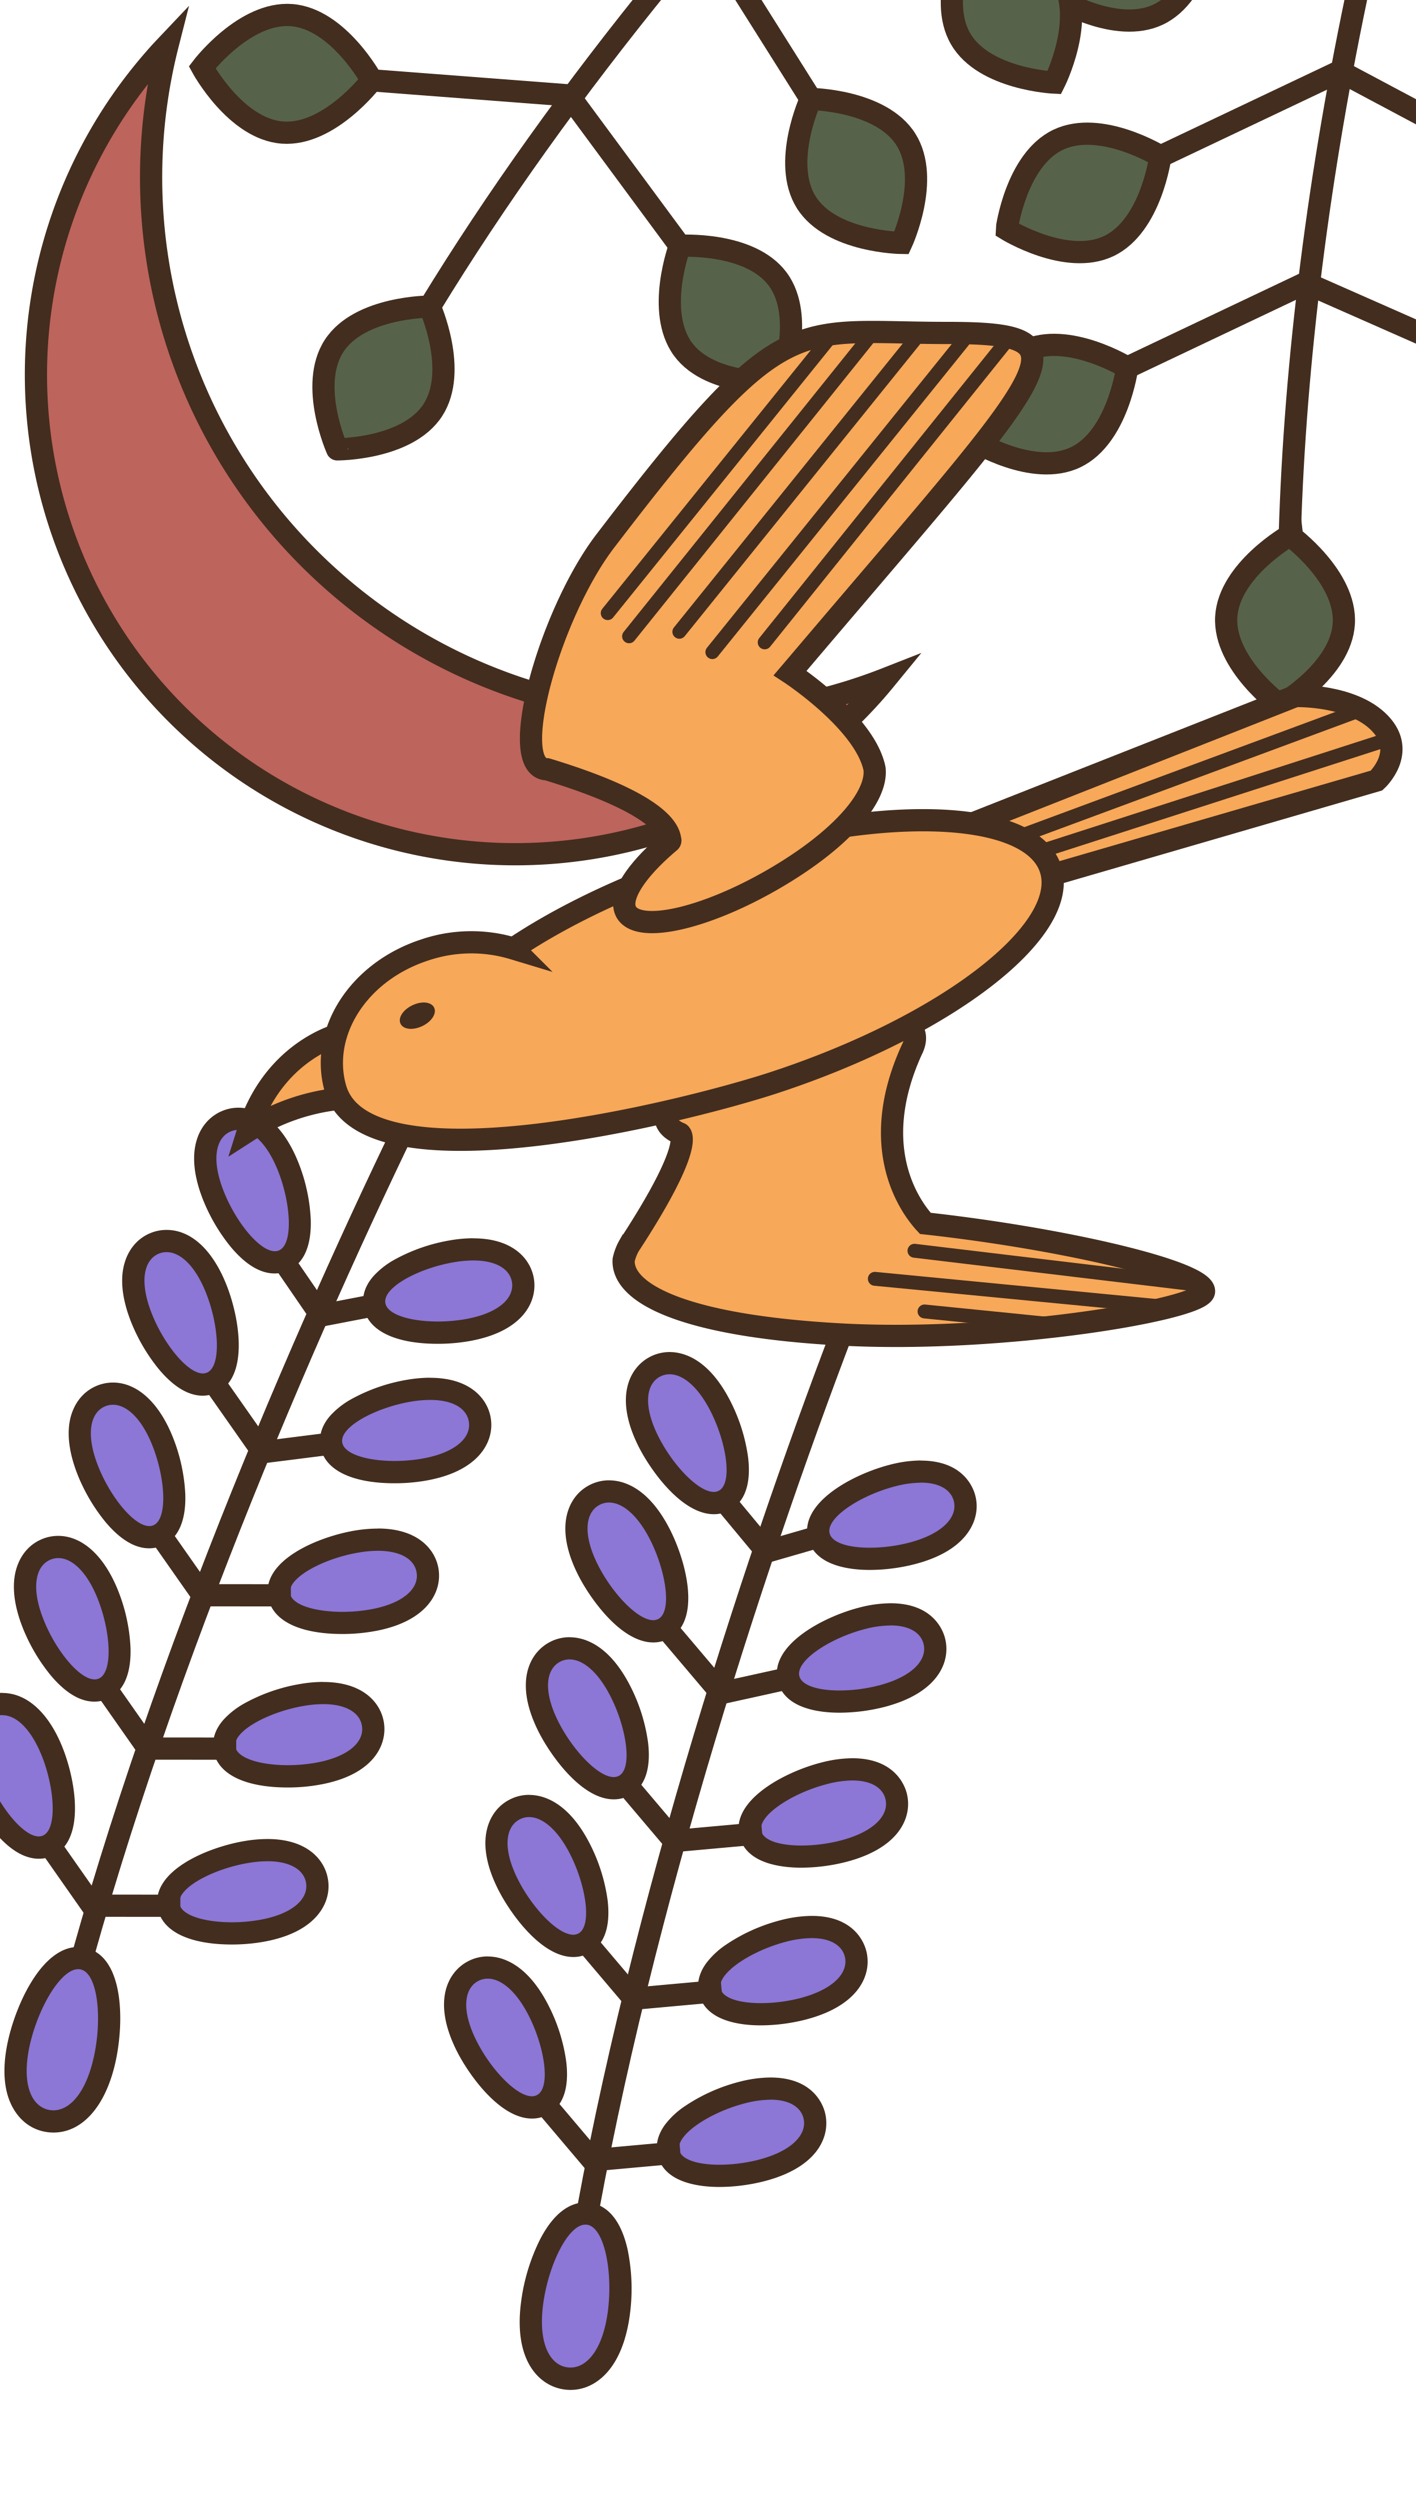 <svg xmlns="http://www.w3.org/2000/svg" width="510" height="900" viewBox="0 0 510 900"><defs><style>.a{fill:#bd645d;}.a,.b,.c,.f,.g,.h{stroke:#432d1e;stroke-miterlimit:10;}.a,.b,.c,.f{stroke-width:8px;}.b{fill:#56634a;}.c,.h{fill:none;}.d{fill:#8c76d6;}.e,.g{fill:#432d1e;}.f{fill:#f7a859;}.h{stroke-linecap:round;stroke-width:5px;}</style></defs><title>40</title><path class="a" d="M120,209.17A193.82,193.82,0,0,1,60.42,16c-1.43,1.51-2.85,3-4.24,4.61A172.63,172.63,0,1,0,315,249.17c1.39-1.58,2.73-3.18,4.05-4.79A193.8,193.8,0,0,1,120,209.17Z"/><line class="b" x1="531.9" y1="129.01" x2="470.68" y2="102.01"/><line class="b" x1="546.6" y1="59.72" x2="482.59" y2="25.65"/><path class="b" d="M369.21,126.33c15.28-7.25,36.76,6,36.76,6s-3.3,25-18.58,32.3-36.76-6-36.76-6S353.92,133.58,369.21,126.33Z"/><line class="b" x1="405.97" y1="132.36" x2="470.63" y2="101.68"/><path class="b" d="M381.16,50.3c15.29-7.25,36.77,6,36.77,6s-3.3,25-18.58,32.29-36.77-6-36.77-6S365.88,57.55,381.16,50.3Z"/><line class="b" x1="417.93" y1="56.33" x2="482.59" y2="25.65"/><path class="b" d="M399-33.07c15.29-7.25,36.77,6,36.77,6s-3.3,25-18.58,32.29-36.77-6-36.77-6S383.67-25.81,399-33.07Z"/><path class="c" d="M464.54,192.72C466.36,130.44,475,61.91,489.8-7.07"/><path class="b" d="M441.65,222.11c1-16.88,22.89-29.39,22.89-29.39S485,207.6,484,224.49s-22.89,29.39-22.89,29.39S440.7,239,441.65,222.11Z"/><path class="b" d="M246,125.74C236,112.13,244.87,88.5,244.87,88.5s25.2-1.57,35.25,12,1.14,37.24,1.14,37.24S256.05,139.35,246,125.74Z"/><line class="b" x1="244.87" y1="88.5" x2="205.12" y2="34.68"/><path class="b" d="M290.41,72.86c-9-14.31,1.61-37.22,1.61-37.22s25.26.29,34.28,14.6-1.61,37.22-1.61,37.22S299.43,87.17,290.41,72.86Z"/><line class="b" x1="292.02" y1="35.64" x2="265.1" y2="-7.07"/><path class="b" d="M346,14c-8.53-14.6,2.86-37.14,2.86-37.14S374.05-22,382.59-7.4s-2.87,37.14-2.87,37.14S354.49,28.6,346,14Z"/><path class="b" d="M105,5.44c16.87,1.29,28.93,23.48,28.93,23.48S118.59,49,101.72,47.73,72.8,24.25,72.8,24.25,88.09,4.15,105,5.44Z"/><line class="b" x1="133.88" y1="28.92" x2="205.24" y2="34.37"/><path class="c" d="M154.78,110.39C178.41,71.71,206.83,32,238.68-7.07"/><path class="b" d="M120.32,124.54c9.2-14.19,34.46-14.15,34.46-14.15s10.33,23,1.13,37.23-34.46,14.16-34.46,14.16S111.11,138.74,120.32,124.54Z"/><path class="c" d="M307,470c-33.43,86.23-76.45,217.17-97.18,336.53"/><path class="d" d="M257.05,541.12c-7.92,0-17.94-11.23-23.35-21.8-4.89-9.56-7.24-22.44,2.26-27.31a11.29,11.29,0,0,1,5.19-1.25c6.71,0,13.2,5.47,18.28,15.39,5.68,11.1,10,29.63,1.24,34.12a7.78,7.78,0,0,1-3.62.85Z"/><path class="e" d="M241.15,494.76c4.63,0,10.09,4.17,14.72,13.21,5.81,11.36,8.11,26.11,3,28.74a3.83,3.83,0,0,1-1.79.41c-5.53,0-14.58-9.46-19.79-19.63-5.81-11.36-4.62-19.29.52-21.92a7.41,7.41,0,0,1,3.37-.81m0-8a15.33,15.33,0,0,0-7,1.69c-7.57,3.88-13.16,14.77-4,32.69,4.25,8.29,15.34,24,26.91,24a11.76,11.76,0,0,0,5.44-1.29c7.19-3.68,7.73-12.46,6.91-19.18A63.21,63.21,0,0,0,263,504.32c-7.83-15.28-17-17.56-21.84-17.56Z"/><path class="d" d="M235.24,587.29c-7.91,0-17.93-11.23-23.34-21.8-4.9-9.55-7.24-22.44,2.25-27.3a11.29,11.29,0,0,1,5.19-1.25c6.71,0,13.2,5.46,18.28,15.38a59.3,59.3,0,0,1,6,19c1.2,9.88-1.93,13.68-4.76,15.14a7.9,7.9,0,0,1-3.62.84Z"/><path class="e" d="M219.34,540.94c4.63,0,10.09,4.17,14.72,13.2,5.81,11.36,8.11,26.12,3,28.75a4,4,0,0,1-1.79.41c-5.53,0-14.58-9.47-19.78-19.63-5.82-11.36-4.62-19.29.51-21.92a7.28,7.28,0,0,1,3.37-.81m0-8a15.26,15.26,0,0,0-7,1.69c-5.17,2.64-8.34,7.87-8.71,14.35-.31,5.44,1.27,11.61,4.71,18.33,4.25,8.3,15.34,24,26.91,24a11.88,11.88,0,0,0,5.44-1.29c12-6.13,6.66-27.49.5-39.51-7.82-15.28-17-17.56-21.84-17.56Z"/><path class="d" d="M221,643.78c-7.91,0-17.93-11.24-23.34-21.81-3.11-6.08-4.55-11.56-4.28-16.28.29-5.1,2.61-9,6.53-11a11.3,11.3,0,0,1,5.2-1.25c6.7,0,13.19,5.46,18.27,15.38,5.69,11.11,10,29.64,1.24,34.13a7.91,7.91,0,0,1-3.62.85Z"/><path class="e" d="M205.13,597.42c4.62,0,10.08,4.17,14.71,13.21,5.82,11.36,8.11,26.11,3,28.74a4,4,0,0,1-1.8.41c-5.53,0-14.58-9.47-19.78-19.63-5.82-11.36-4.62-19.29.52-21.92a7.28,7.28,0,0,1,3.37-.81m0-8a15.27,15.27,0,0,0-7,1.69c-7.58,3.88-13.17,14.77-4,32.69,4.25,8.29,15.33,24,26.9,24a11.88,11.88,0,0,0,5.44-1.29c7.2-3.68,7.73-12.46,6.92-19.18A63.49,63.49,0,0,0,227,607c-7.82-15.28-17-17.56-21.83-17.56Z"/><path class="d" d="M288.58,668.4c-10.45,0-17-2.89-18.33-8.14-.81-3.08-.05-8,8.12-13.63a59.17,59.17,0,0,1,18.17-8.16,41.58,41.58,0,0,1,10.4-1.48c8.31,0,14.2,3.58,15.77,9.58,1.68,6.45-2.25,15.52-18.88,19.86a62.18,62.18,0,0,1-15.25,2Z"/><path class="e" d="M307,641c6.74,0,10.85,2.61,11.89,6.59,1.45,5.59-3.67,11.76-16,15a57.86,57.86,0,0,1-14.24,1.84c-7.45,0-13.56-1.68-14.46-5.15-1.46-5.58,11.08-13.69,23.43-16.91A37.33,37.33,0,0,1,307,641m0-8a45.39,45.39,0,0,0-11.42,1.61C282.46,638,263,648.27,266.38,661.27c2.52,9.69,15,11.13,22.2,11.13a66,66,0,0,0,16.26-2.1c19.48-5.08,23.89-16.5,21.74-24.74C325.81,642.61,322.12,633,307,633Z"/><path class="d" d="M302.36,612.59c-10.45,0-17-2.89-18.33-8.14-2.48-9.54,14.22-18.65,26.29-21.8a41.68,41.68,0,0,1,10.41-1.47c8.3,0,14.2,3.58,15.76,9.58,1.68,6.45-2.25,15.52-18.87,19.86a62.24,62.24,0,0,1-15.25,2Z"/><path class="e" d="M320.73,585.18c6.75,0,10.85,2.61,11.89,6.59,1.46,5.58-3.66,11.75-16,15a57.88,57.88,0,0,1-14.25,1.84c-7.45,0-13.55-1.68-14.46-5.15-1.45-5.59,11.08-13.69,23.43-16.92a37.86,37.86,0,0,1,9.4-1.34m0-8a45.94,45.94,0,0,0-11.42,1.6c-13.07,3.41-32.54,13.67-29.15,26.68,2.53,9.68,15,11.13,22.2,11.13a66.56,66.56,0,0,0,16.27-2.1c19.48-5.09,23.88-16.51,21.73-24.74-.77-3-4.46-12.57-19.63-12.57Z"/><path class="d" d="M313.26,561.18c-10.45,0-17-2.89-18.33-8.14-.8-3.08-.05-7.95,8.12-13.63a59.17,59.17,0,0,1,18.17-8.16,41.6,41.6,0,0,1,10.41-1.48c8.3,0,14.19,3.59,15.76,9.59,1.68,6.45-2.25,15.52-18.87,19.85A62.26,62.26,0,0,1,313.26,561.18Z"/><path class="e" d="M331.63,533.77c6.74,0,10.85,2.61,11.89,6.6,1.46,5.58-3.67,11.75-16,15a57.94,57.94,0,0,1-14.25,1.84c-7.45,0-13.55-1.68-14.46-5.15-1.46-5.58,11.08-13.69,23.43-16.91a37.8,37.8,0,0,1,9.4-1.35m0-8a45.39,45.39,0,0,0-11.42,1.61c-13.07,3.41-32.54,13.67-29.15,26.67,2.53,9.69,15,11.13,22.2,11.13a66.14,66.14,0,0,0,16.27-2.1c7.3-1.9,13-4.83,16.82-8.69,4.58-4.58,6.37-10.43,4.91-16-.77-3-4.46-12.58-19.63-12.58Z"/><polyline class="c" points="294.46 553.34 276.11 558.64 261.7 541.29"/><polyline class="c" points="285.85 603.79 259.74 609.55 240.84 587.23"/><polyline class="c" points="274.5 659.94 242.88 662.8 225.05 641.75"/><path class="d" d="M206.44,700.54c-7.91,0-17.93-11.23-23.34-21.8-3.11-6.08-4.55-11.56-4.28-16.29.29-5.09,2.61-9,6.53-11a11.34,11.34,0,0,1,5.2-1.26c6.7,0,13.19,5.47,18.27,15.39,5.69,11.1,10,29.63,1.24,34.12a7.76,7.76,0,0,1-3.62.85Z"/><path class="e" d="M190.55,654.18c4.62,0,10.08,4.17,14.71,13.21,5.82,11.36,8.12,26.11,3,28.74a3.87,3.87,0,0,1-1.8.41c-5.53,0-14.58-9.46-19.78-19.62-5.82-11.36-4.62-19.29.52-21.92a7.29,7.29,0,0,1,3.37-.82m0-8a15.16,15.16,0,0,0-7,1.7c-5.16,2.64-8.33,7.87-8.71,14.34-.31,5.45,1.28,11.62,4.72,18.34,4.25,8.3,15.33,24,26.9,24a11.73,11.73,0,0,0,5.44-1.29c7.2-3.68,7.73-12.46,6.92-19.18a63.49,63.49,0,0,0-6.42-20.33c-7.82-15.27-17-17.56-21.83-17.56Z"/><path class="d" d="M274,725.17c-10.45,0-17-2.89-18.33-8.14-.81-3.09,0-7.95,8.12-13.64A59.4,59.4,0,0,1,282,695.23a41.55,41.55,0,0,1,10.41-1.47c8.3,0,14.19,3.58,15.76,9.58,1.11,4.26-.26,8.6-3.87,12.21-3.35,3.35-8.4,5.92-15,7.65a62.18,62.18,0,0,1-15.25,2Z"/><path class="e" d="M292.37,697.76c6.74,0,10.85,2.61,11.89,6.59,1.45,5.58-3.67,11.75-16,15A57.8,57.8,0,0,1,274,721.17c-7.45,0-13.56-1.68-14.46-5.15-1.46-5.59,11.08-13.69,23.43-16.92a37.74,37.74,0,0,1,9.4-1.34m0-8a45.81,45.81,0,0,0-11.42,1.6,63.36,63.36,0,0,0-19.44,8.75,29.81,29.81,0,0,0-7.13,6.65c-3.36,4.61-3.26,8.68-2.58,11.28,2.53,9.68,15,11.13,22.2,11.13a66.48,66.48,0,0,0,16.26-2.1c19.48-5.09,23.89-16.51,21.74-24.74-.77-3-4.46-12.57-19.63-12.57Z"/><polyline class="c" points="259.92 716.7 228.3 719.57 210.47 698.52"/><path class="d" d="M191.55,758.7c-7.91,0-17.93-11.23-23.34-21.8-3.11-6.08-4.55-11.56-4.28-16.29.29-5.09,2.61-9,6.54-11a11.26,11.26,0,0,1,5.19-1.25c6.7,0,13.2,5.46,18.27,15.38,5.69,11.11,10,29.63,1.24,34.12a7.74,7.74,0,0,1-3.61.85Z"/><path class="e" d="M175.66,712.35c4.62,0,10.09,4.16,14.71,13.2,5.82,11.36,8.12,26.11,3,28.74a3.85,3.85,0,0,1-1.8.41c-5.52,0-14.58-9.46-19.78-19.62-5.81-11.36-4.62-19.29.52-21.92a7.28,7.28,0,0,1,3.37-.81m0-8a15.15,15.15,0,0,0-7,1.69c-7.57,3.87-13.16,14.76-4,32.68,4.25,8.3,15.34,24,26.9,24a11.77,11.77,0,0,0,5.45-1.29c7.19-3.68,7.73-12.46,6.91-19.18a63.11,63.11,0,0,0-6.42-20.32c-7.82-15.28-17-17.56-21.83-17.56Z"/><path class="d" d="M259.11,783.33c-10.45,0-17-2.89-18.33-8.14-.8-3.09-.05-8,8.12-13.64a59.15,59.15,0,0,1,18.17-8.15,41.6,41.6,0,0,1,10.41-1.48c8.3,0,14.19,3.58,15.76,9.58,1.11,4.26-.26,8.6-3.87,12.21-3.35,3.35-8.4,5.92-15,7.65a62.32,62.32,0,0,1-15.26,2Z"/><path class="e" d="M277.48,755.92c6.74,0,10.85,2.61,11.89,6.59,1.46,5.58-3.67,11.76-16,15a57.94,57.94,0,0,1-14.25,1.84c-7.45,0-13.55-1.68-14.46-5.15-1.46-5.59,11.08-13.69,23.43-16.91a37.33,37.33,0,0,1,9.4-1.35m0-8a45.81,45.81,0,0,0-11.42,1.6,63.36,63.36,0,0,0-19.44,8.75,29.75,29.75,0,0,0-7.12,6.65c-3.37,4.61-3.27,8.68-2.59,11.28,2.53,9.68,15,11.13,22.2,11.13a66.62,66.62,0,0,0,16.27-2.1c19.48-5.08,23.88-16.5,21.73-24.74-.77-3-4.46-12.57-19.63-12.57Z"/><polyline class="c" points="245.03 774.86 213.41 777.73 195.59 756.68"/><path class="d" d="M205.48,856.41a11.87,11.87,0,0,1-1.68-.12c-4.72-.65-8.49-3.82-10.63-8.94-2-4.83-2.5-11.08-1.47-18.58a66.6,66.6,0,0,1,6.35-20.65c3.78-7.32,8.2-11.19,12.79-11.19a7.73,7.73,0,0,1,1.08.07c10.63,1.46,12.81,22.37,10.93,36-1.55,11.3-6.92,23.37-17.37,23.37Z"/><path class="e" d="M210.84,800.93a3.27,3.27,0,0,1,.54,0c6.41.88,9.45,17.34,7.51,31.53-1.83,13.34-7.42,19.91-13.41,19.91a8.74,8.74,0,0,1-1.14-.08c-6.41-.88-10.62-8.83-8.68-23,1.89-13.78,8.9-28.38,15.18-28.38m0-8c-4.31,0-10.65,2.32-16.34,13.35a70.61,70.61,0,0,0-6.76,22c-3,21.66,6.5,30.79,15.51,32a16.72,16.72,0,0,0,2.23.16c5.69,0,10.93-2.95,14.77-8.29,3.3-4.61,5.51-10.84,6.57-18.54a70.14,70.14,0,0,0-.74-23.55c-1.56-7.12-5.19-15.84-13.61-17a12.75,12.75,0,0,0-1.63-.11Z"/><path class="c" d="M154.44,388.12C113.3,471,58.53,597.42,27,714.4"/><path class="d" d="M99,454.47c-9.07,0-18.34-14.64-22-23.87-4-10-5.16-23,4.74-27a11.37,11.37,0,0,1,4.23-.82c7,0,13.5,6.21,17.85,17,4.65,11.58,7.27,30.43-1.87,34.1a7.67,7.67,0,0,1-2.9.55Z"/><path class="e" d="M85.91,406.79c4.78,0,10.16,4.63,14.14,14.52,4.76,11.85,5.7,26.75.35,28.9a3.75,3.75,0,0,1-1.41.26c-5.51,0-14-10.5-18.33-21.37-4.76-11.84-2.85-19.62,2.51-21.78a7.38,7.38,0,0,1,2.74-.53m0-8a15.17,15.17,0,0,0-5.72,1.11c-7.9,3.17-14.46,13.51-7,32.19a65.23,65.23,0,0,0,10,16.92c5.28,6.28,10.57,9.46,15.72,9.46a11.7,11.7,0,0,0,4.39-.84c7.49-3,8.83-11.71,8.63-18.47a63.32,63.32,0,0,0-4.54-20.83c-5-12.42-12.85-19.54-21.56-19.54Z"/><path class="d" d="M73.06,498.47c-9.07,0-18.33-14.65-22-23.88-4-10-5.16-23,4.73-27a11.23,11.23,0,0,1,4.24-.82c7,0,13.5,6.21,17.85,17a59.28,59.28,0,0,1,4.25,19.45c.29,10-3.17,13.46-6.13,14.65a7.83,7.83,0,0,1-2.9.55Z"/><path class="e" d="M60,450.79c4.78,0,10.16,4.63,14.14,14.52,4.75,11.84,5.7,26.74.34,28.89a3.69,3.69,0,0,1-1.41.27c-5.5,0-14-10.5-18.33-21.37-4.75-11.84-2.84-19.63,2.52-21.78a7.34,7.34,0,0,1,2.74-.53m0-8a15.26,15.26,0,0,0-5.73,1.11c-5.38,2.16-9,7.08-10,13.49-.81,5.4.21,11.69,3,18.69a65.12,65.12,0,0,0,10,16.93c5.28,6.27,10.56,9.46,15.71,9.46a11.91,11.91,0,0,0,4.4-.84c12.47-5,9.13-26.77,4.09-39.3S68.7,442.79,60,442.79Z"/><path class="d" d="M53.76,553.42c-9.07,0-18.33-14.65-22-23.88-2.54-6.33-3.48-11.92-2.78-16.6.76-5.05,3.42-8.74,7.51-10.38a11.42,11.42,0,0,1,4.24-.82c7,0,13.5,6.21,17.85,17,4.65,11.58,7.27,30.42-1.88,34.1a7.83,7.83,0,0,1-2.9.55Z"/><path class="e" d="M40.69,505.74c4.78,0,10.16,4.63,14.14,14.52,4.75,11.84,5.7,26.74.34,28.9a3.88,3.88,0,0,1-1.41.26c-5.5,0-14-10.5-18.33-21.37-4.75-11.84-2.84-19.63,2.51-21.78a7.43,7.43,0,0,1,2.75-.53m0-8A15.26,15.26,0,0,0,35,498.85c-5.38,2.16-9,7.08-10,13.5-.8,5.39.22,11.68,3,18.69a65.23,65.23,0,0,0,10,16.92c5.28,6.28,10.56,9.46,15.71,9.46a11.62,11.62,0,0,0,4.39-.84c7.5-3,8.84-11.71,8.64-18.47a63.32,63.32,0,0,0-4.54-20.83c-5-12.42-12.85-19.54-21.56-19.54Z"/><path class="d" d="M123.35,584.3c-5,0-21.31-.73-22.85-10-.52-3.14.68-7.92,9.33-12.84A59.54,59.54,0,0,1,128.67,555a46.56,46.56,0,0,1,7.45-.65c14.87,0,17.44,8.5,17.87,11.11.72,4.35-1,8.54-5,11.81-3.63,3-8.9,5.13-15.63,6.25a62.59,62.59,0,0,1-10,.81Z"/><path class="e" d="M136.12,558.32c8.38,0,13.17,3.19,13.92,7.76,1,5.7-4.72,11.38-17.31,13.46a57.89,57.89,0,0,1-9.38.76c-9.59,0-18.19-2.37-18.9-6.67-.94-5.69,12.28-12.63,24.87-14.71a41.87,41.87,0,0,1,6.8-.6m0-8A50.2,50.2,0,0,0,128,551c-13.32,2.2-33.65,10.65-31.45,23.91,1.4,8.49,11.17,13.36,26.79,13.36a64.89,64.89,0,0,0,10.69-.87c7.45-1.23,13.35-3.63,17.54-7.12,5-4.15,7.3-9.81,6.36-15.53-1.16-7-7.5-14.46-21.82-14.46Z"/><path class="d" d="M142.16,530c-5,0-21.31-.72-22.85-10-.52-3.15.68-7.93,9.34-12.84a58.91,58.91,0,0,1,18.83-6.47,45.49,45.49,0,0,1,7.45-.66c14.88,0,17.44,8.51,17.87,11.11.72,4.35-1,8.54-5,11.81-3.63,3-8.89,5.13-15.63,6.25a61.46,61.46,0,0,1-10,.81Z"/><path class="e" d="M154.93,504c8.38,0,13.17,3.19,13.92,7.77,1,5.69-4.72,11.37-17.31,13.45a57.89,57.89,0,0,1-9.38.76c-9.59,0-18.19-2.37-18.9-6.67-.94-5.69,12.28-12.62,24.87-14.71a41.87,41.87,0,0,1,6.8-.6m0-8a50,50,0,0,0-8.1.71,63.37,63.37,0,0,0-20.16,6.94,29.89,29.89,0,0,0-7.7,6c-3.77,4.29-4,8.35-3.6,11,1.4,8.49,11.17,13.36,26.79,13.36a66,66,0,0,0,10.69-.86c7.45-1.24,13.35-3.63,17.54-7.13,5-4.15,7.3-9.81,6.36-15.53-1.16-7-7.5-14.46-21.82-14.46Z"/><path class="d" d="M157.69,479.77c-5,0-21.31-.72-22.84-10-.52-3.15.67-7.93,9.33-12.84A59.15,59.15,0,0,1,163,450.45a45.51,45.51,0,0,1,7.46-.66c14.87,0,17.43,8.51,17.86,11.11,1.09,6.58-3.65,15.26-20.6,18.06a61.46,61.46,0,0,1-10,.81Z"/><path class="e" d="M170.47,453.79c8.37,0,13.16,3.2,13.92,7.77.94,5.69-4.72,11.37-17.31,13.45a58.11,58.11,0,0,1-9.39.76c-9.59,0-18.19-2.36-18.9-6.67-.94-5.69,12.28-12.62,24.87-14.7a42,42,0,0,1,6.81-.61m0-8a50,50,0,0,0-8.11.71,63.37,63.37,0,0,0-20.16,6.94,29.69,29.69,0,0,0-7.7,6c-3.77,4.29-4,8.34-3.6,11,1.41,8.49,11.17,13.36,26.79,13.36a66,66,0,0,0,10.69-.86c19.87-3.29,25.29-14.26,23.9-22.66-1.16-7-7.49-14.46-21.81-14.46Z"/><polyline class="c" points="134.35 470.01 115.59 473.62 102.83 455.03"/><polyline class="c" points="121.19 519.47 94.65 522.82 77.86 498.88"/><polyline class="c" points="104.76 574.35 73.02 574.32 57.18 551.73"/><path class="d" d="M34.07,608.62c-9.07,0-18.33-14.64-22-23.87-4-10-5.16-23,4.73-27a11.46,11.46,0,0,1,4.24-.82c7,0,13.5,6.21,17.85,17,4.65,11.58,7.27,30.42-1.87,34.1a7.92,7.92,0,0,1-2.91.55Z"/><path class="e" d="M21,560.94c4.78,0,10.16,4.63,14.14,14.52,4.76,11.85,5.7,26.75.34,28.9a3.68,3.68,0,0,1-1.41.26c-5.5,0-14-10.5-18.32-21.36-4.76-11.85-2.85-19.63,2.51-21.79a7.38,7.38,0,0,1,2.74-.53m0-8a15.26,15.26,0,0,0-5.73,1.11c-5.38,2.16-9,7.08-10,13.5-.81,5.39.21,11.68,3,18.69a65.23,65.23,0,0,0,10,16.92c5.28,6.28,10.56,9.46,15.71,9.46a11.71,11.71,0,0,0,4.4-.84c7.49-3,8.83-11.71,8.63-18.47a63.32,63.32,0,0,0-4.54-20.83c-5-12.42-12.85-19.54-21.56-19.54Z"/><path class="d" d="M103.66,639.5c-5,0-21.31-.72-22.85-10-.52-3.14.68-7.92,9.34-12.83A58.91,58.91,0,0,1,109,610.18a45.51,45.51,0,0,1,7.46-.66c14.87,0,17.43,8.5,17.86,11.11.72,4.35-1,8.54-5,11.81-3.64,3-8.9,5.13-15.64,6.25a61.46,61.46,0,0,1-10,.81Z"/><path class="e" d="M116.44,613.52c8.37,0,13.16,3.19,13.91,7.76,1,5.7-4.71,11.38-17.31,13.46a57.89,57.89,0,0,1-9.38.76c-9.59,0-18.19-2.37-18.9-6.67-.94-5.69,12.28-12.62,24.87-14.71a41.89,41.89,0,0,1,6.81-.6m0-8a50,50,0,0,0-8.11.71,63.37,63.37,0,0,0-20.16,6.94,29.89,29.89,0,0,0-7.7,6c-3.77,4.29-4,8.35-3.6,11,1.4,8.49,11.17,13.36,26.79,13.36a64.89,64.89,0,0,0,10.69-.87c19.86-3.28,25.29-14.26,23.9-22.65-1.16-7-7.5-14.46-21.81-14.46Z"/><polyline class="c" points="85.08 629.55 53.33 629.52 37.49 606.93"/><path class="d" d="M14,665.18c-9.07,0-18.33-14.64-22-23.87-2.55-6.34-3.48-11.93-2.78-16.61.75-5.05,3.42-8.73,7.51-10.37a11.22,11.22,0,0,1,4.23-.83c7,0,13.51,6.21,17.86,17C23.38,642.12,26,661,16.85,664.63a7.63,7.63,0,0,1-2.9.55Z"/><path class="e" d="M.87,617.5C5.66,617.5,11,622.13,15,632c4.76,11.84,5.71,26.74.35,28.89a3.68,3.68,0,0,1-1.41.26c-5.5,0-14-10.5-18.33-21.36C-9.14,628-7.22,620.19-1.87,618a7.19,7.19,0,0,1,2.74-.54m0-8a15.4,15.4,0,0,0-5.72,1.11c-5.38,2.17-9,7.09-10,13.5-.8,5.4.21,11.68,3,18.69a64.78,64.78,0,0,0,10,16.92C3.51,666,8.8,669.18,14,669.18a11.62,11.62,0,0,0,4.39-.84c12.47-5,9.13-26.76,4.1-39.29S9.59,609.5.87,609.5Z"/><path class="d" d="M83.54,696.06c-5,0-21.31-.72-22.85-10-.52-3.15.68-7.93,9.33-12.84a59.21,59.21,0,0,1,18.84-6.47,45.4,45.4,0,0,1,7.45-.66c14.87,0,17.44,8.51,17.87,11.11.72,4.35-1.05,8.55-5,11.81-3.64,3-8.9,5.14-15.64,6.25a61.25,61.25,0,0,1-10,.81Z"/><path class="e" d="M96.31,670.08c8.38,0,13.16,3.2,13.92,7.77.94,5.69-4.72,11.37-17.31,13.45a58,58,0,0,1-9.38.76c-9.59,0-18.19-2.36-18.9-6.67-1-5.69,12.28-12.62,24.87-14.7a42,42,0,0,1,6.8-.61m0-8a50.2,50.2,0,0,0-8.11.71C74.88,665,54.55,673.44,56.74,686.7c1.41,8.49,11.17,13.36,26.8,13.36a66.09,66.09,0,0,0,10.69-.86c7.45-1.24,13.35-3.63,17.54-7.12,5-4.16,7.3-9.82,6.35-15.54-1.15-7-7.49-14.46-21.81-14.46Z"/><polyline class="c" points="64.95 686.11 33.2 686.09 17.37 663.5"/><path class="d" d="M19.25,763.76a12.32,12.32,0,0,1-2.77-.31c-11.31-2.62-12.21-17-9.54-28.51,2.88-12.46,11.37-30,21.21-30a7.88,7.88,0,0,1,1.82.21c10.45,2.41,10.71,23.43,7.6,36.88-3.15,13.61-10,21.73-18.32,21.73Z"/><path class="e" d="M28.15,708.94a4.05,4.05,0,0,1,.92.1c6.3,1.46,7.83,18.14,4.6,32.09C30.76,753.7,25,759.76,19.25,759.76a8.44,8.44,0,0,1-1.87-.21c-6.31-1.46-9.77-9.76-6.55-23.71,3.08-13.29,11.12-26.9,17.32-26.9m0-8c-12.8,0-22,19.79-25.11,33.1-1.87,8.08-1.92,15.05-.15,20.73C5,761.37,9.58,766,15.57,767.34a16.36,16.36,0,0,0,3.68.42c10.31,0,18.62-9.28,22.22-24.83,3.33-14.4,3.4-38.44-10.6-41.68a11.82,11.82,0,0,0-2.72-.31Z"/><path class="f" d="M122.38,372.34s-23.83,5.7-33,34.77a75.34,75.34,0,0,1,38.71-11.91Z"/><path class="f" d="M466.61,250.58,345.7,298.28l19.79,20.59L495.8,281S507,270.82,497,260.39,466.61,250.58,466.61,250.58Z"/><path class="f" d="M333.27,440.44c-4.86-5.23-21.21-26.55-4.92-62.4,1.18-2.28,1.52-4.41.85-6.26-3-8.44-25.43-8.14-50.08.67s-42.19,22.78-39.18,31.22c.7,1.93,2.42,3.4,4.95,4.42,0,0,5.94,3.27-18.27,40.31a18.11,18.11,0,0,0-2,5.23c-.63,11.69,20.59,23.66,78.31,26.81s130-9,130.72-15.42C434.41,458,383.75,446,333.27,440.44Z"/><path class="f" d="M378.37,312.82c-7.23-22.11-63.65-23.48-126-3.07-26.58,8.71-49.94,20-67.44,31.73a52.4,52.4,0,0,0-32,.54c-24.16,7.91-37.74,29.93-32.15,49.74,10.54,37.35,125.62,8.61,157.85-1.94C340.94,369.41,385.61,334.93,378.37,312.82Z"/><path class="f" d="M284.57,242.32c1.88-2.2,3.85-4.53,5.95-7C380.69,129.21,393.22,119.87,341,119.87c-56,0-58.14-9.91-123.07,75-20,26.2-35.58,81.74-20.89,82.09,44.37,13.45,43.93,23.75,44.39,25.48a.62.62,0,0,1-.2.61c-12.17,10.24-18.68,20.09-15.65,25.34,4.47,7.75,28.12,2.49,52.8-11.77s37.74-29.76,36.6-39.85C311.59,260,284.57,242.32,284.57,242.32Z"/><ellipse class="g" cx="150.33" cy="365.64" rx="6.21" ry="3.65" transform="translate(-143.11 100.72) rotate(-25.57)"/><line class="h" x1="298" y1="122.63" x2="218.88" y2="220.74"/><line class="h" x1="314.28" y1="119.84" x2="226.57" y2="229.08"/><line class="h" x1="330.56" y1="120.94" x2="244.68" y2="227.46"/><line class="h" x1="346.85" y1="122.82" x2="256.57" y2="234.78"/><line class="h" x1="363.13" y1="122.04" x2="275.42" y2="231.27"/><line class="h" x1="489.01" y1="255.99" x2="368.72" y2="300.54"/><line class="h" x1="499.78" y1="266.23" x2="374.37" y2="306.63"/><line class="h" x1="428.22" y1="462.13" x2="329.36" y2="450.3"/><line class="h" x1="421.99" y1="470.71" x2="315.09" y2="460.4"/><line class="h" x1="379.14" y1="476.79" x2="332.99" y2="472.15"/></svg>